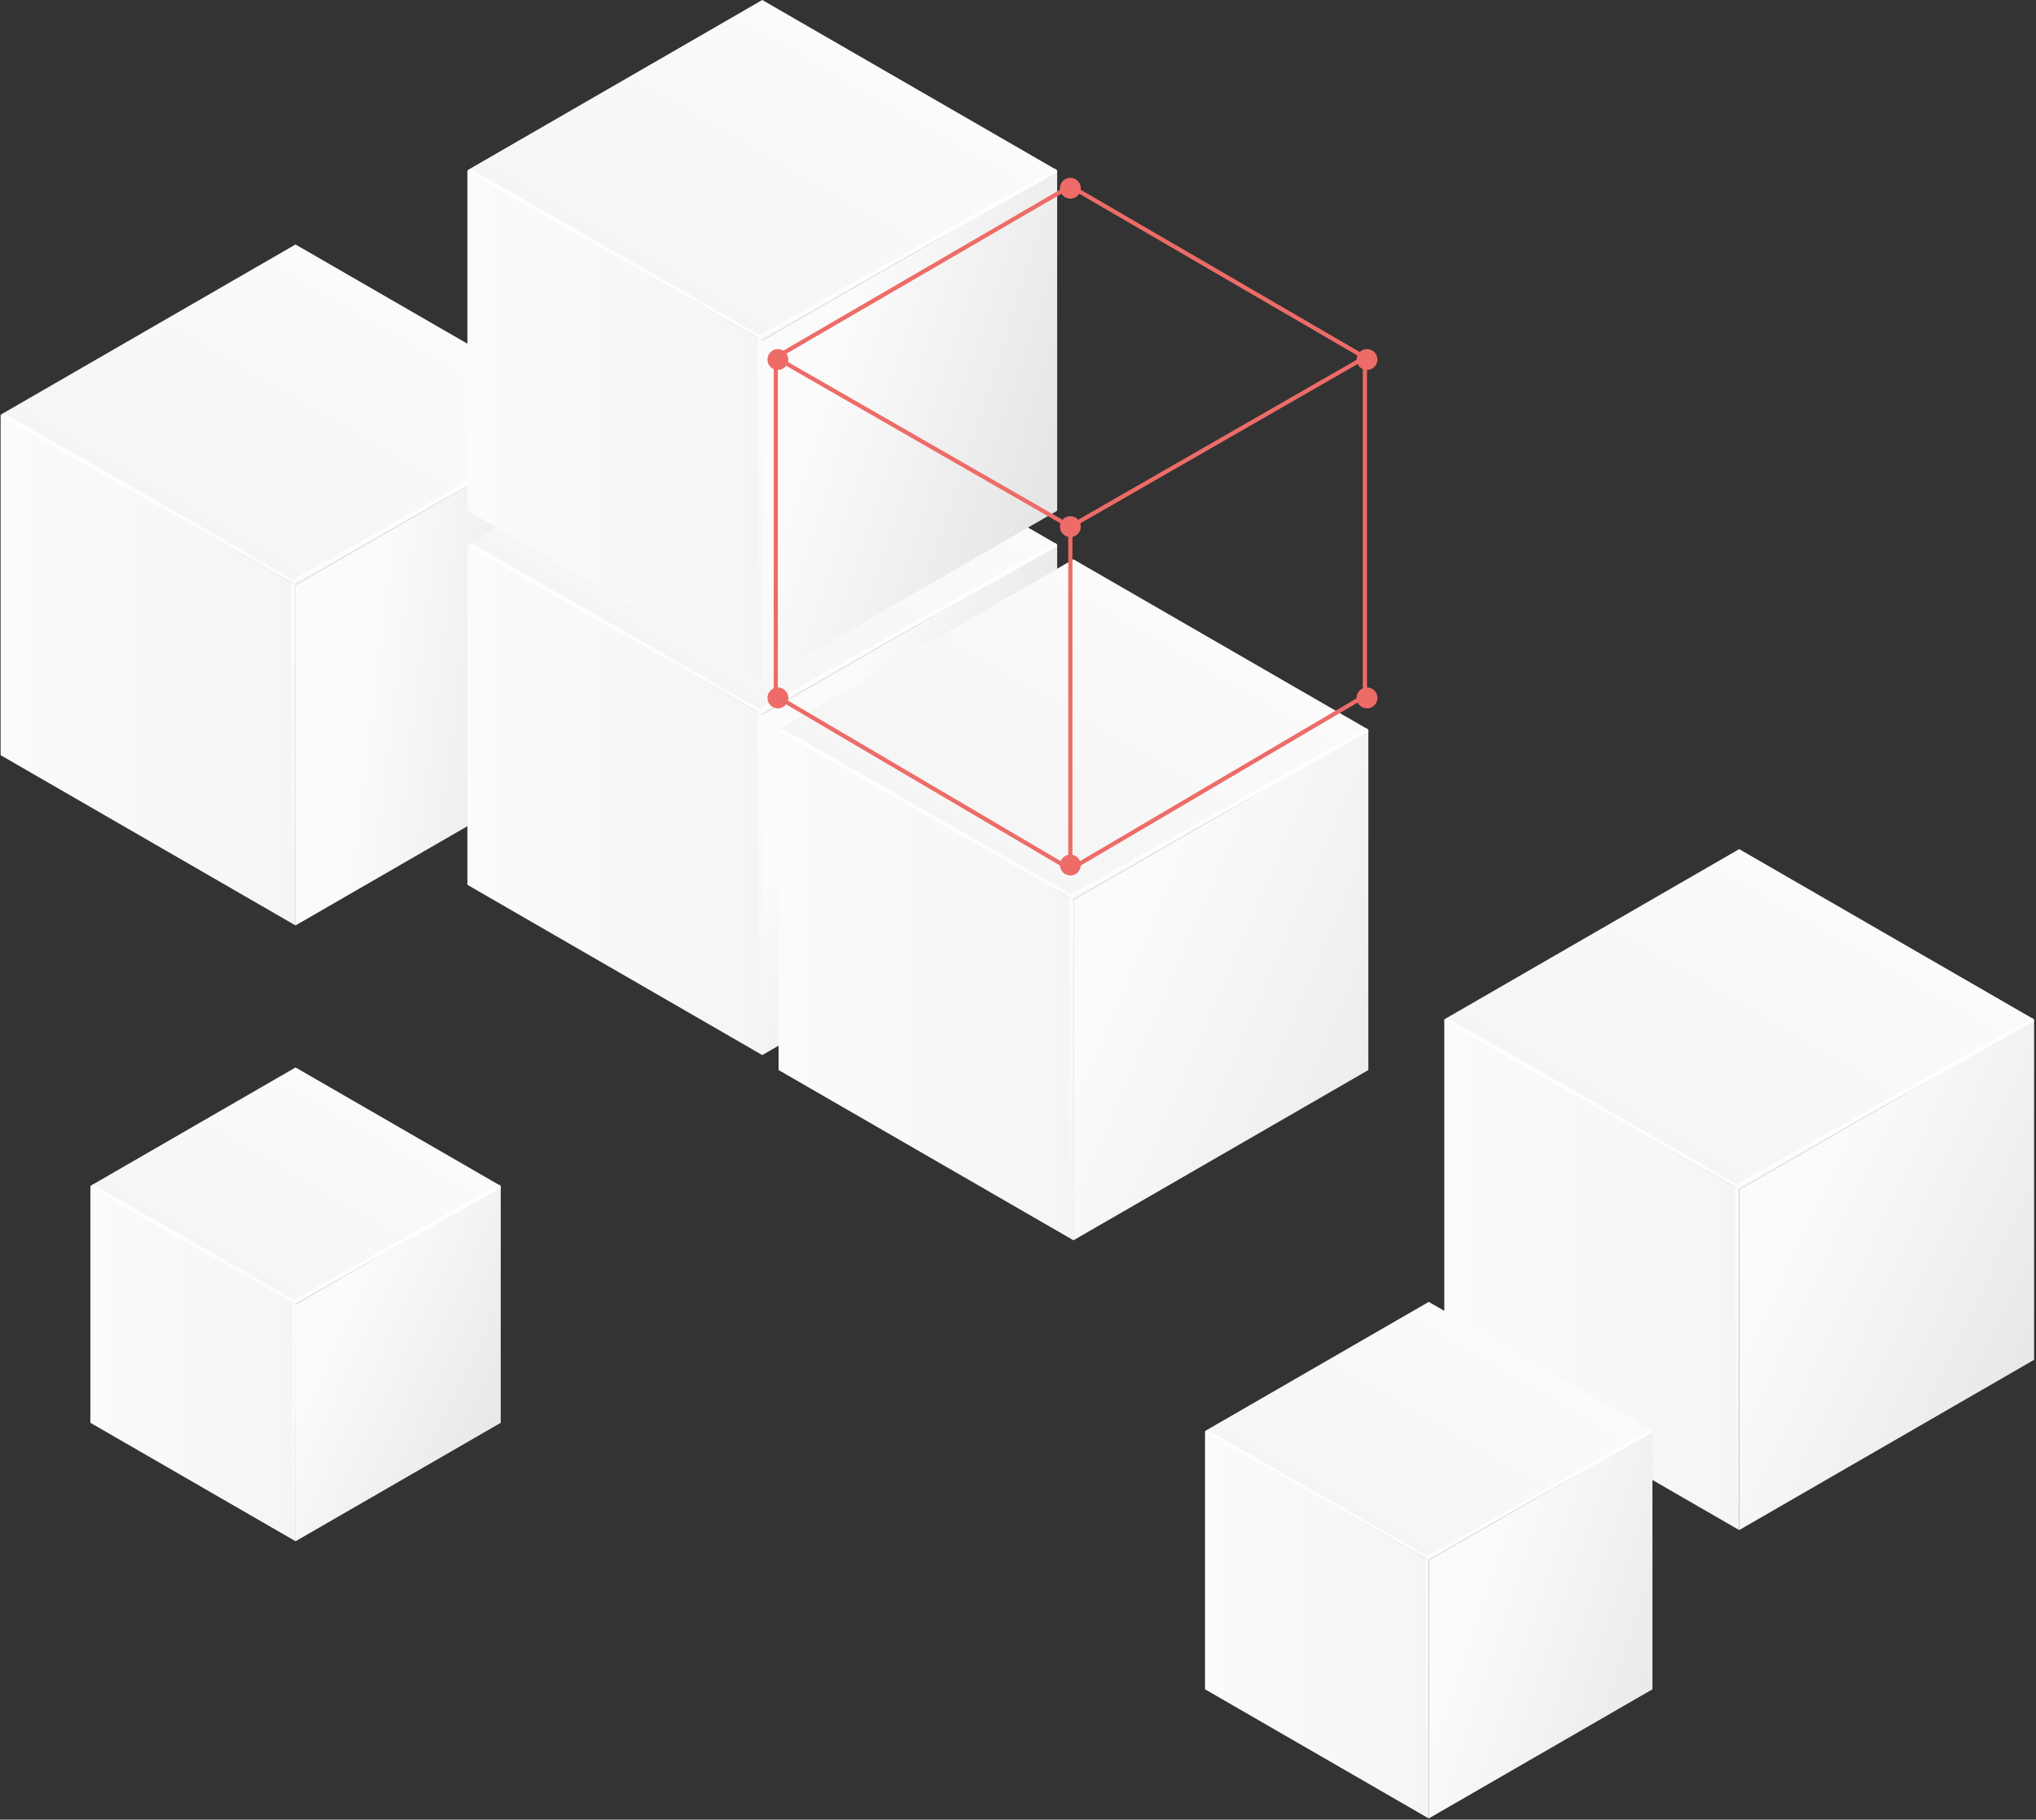 <svg xmlns="http://www.w3.org/2000/svg" fill="none" preserveAspectRatio="xMinYMin slice" viewBox="0 0 584 522"><rect x="0" y="0" width="584" height="522" fill="#333333" stroke="none"/><rect width="97.677" height="97.677" fill="url(#getBuilding0_linear)" transform="matrix(0.866 0.5 -0.866 0.5 84.766 70.131)"/><rect width="97.677" height="97.677" fill="url(#getBuilding1_linear)" transform="matrix(1.19249e-08 -1 0.866 0.5 0.176 216.633)"/><rect width="97.677" height="97.677" fill="url(#getBuilding2_linear)" transform="matrix(0.866 -0.5 -3.75718e-05 1 84.762 167.802)"/><path stroke="url(#getBuilding3_linear)" stroke-width="1.063" d="M169.125 119.011L84.118 166.827M84.118 166.827L0.704 119.011M84.118 166.827V264.055"/><rect width="97.677" height="97.677" fill="url(#getBuilding4_linear)" transform="matrix(0.866 0.5 -0.866 0.5 498.866 243.581)"/><rect width="97.677" height="97.677" fill="url(#getBuilding5_linear)" transform="matrix(1.19249e-08 -1 0.866 0.5 414.276 390.083)"/><rect width="97.677" height="97.677" fill="url(#getBuilding6_linear)" transform="matrix(0.866 -0.5 -3.75718e-05 1 498.862 341.252)"/><path stroke="url(#getBuilding7_linear)" stroke-width="1.063" d="M583.226 292.46L498.218 340.277M498.218 340.277L414.805 292.46M498.218 340.277V437.504"/><rect width="74.096" height="74.096" fill="url(#getBuilding8_linear)" transform="matrix(0.866 0.5 -0.866 0.5 409.817 373.466)"/><rect width="74.096" height="74.096" fill="url(#getBuilding9_linear)" transform="matrix(1.19249e-08 -1 0.866 0.5 345.648 484.601)"/><rect width="74.096" height="74.096" fill="url(#getBuilding10_linear)" transform="matrix(0.866 -0.5 -3.75718e-05 1 409.815 447.558)"/><path stroke="url(#getBuilding11_linear)" stroke-width=".806" d="M473.812 410.545L409.326 446.819M409.326 446.819L346.05 410.545M409.326 446.819V520.574"/><rect width="97.677" height="97.677" fill="url(#getBuilding12_linear)" transform="matrix(0.866 0.5 -0.866 0.5 218.652 107.322)"/><rect width="97.677" height="97.677" fill="url(#getBuilding13_linear)" transform="matrix(1.19249e-08 -1 0.866 0.5 134.062 253.824)"/><rect width="97.677" height="97.677" fill="url(#getBuilding14_linear)" transform="matrix(0.866 -0.5 -3.75718e-05 1 218.648 204.993)"/><path stroke="url(#getBuilding15_linear)" stroke-width="1.063" d="M303.012 156.201L218.004 204.018M218.004 204.018L134.591 156.201M218.004 204.018V301.245"/><rect width="97.677" height="97.677" fill="url(#getBuilding16_linear)" transform="matrix(0.866 0.5 -0.866 0.5 307.91 160.452)"/><rect width="97.677" height="97.677" fill="url(#getBuilding17_linear)" transform="matrix(1.19249e-08 -1 0.866 0.5 223.32 306.954)"/><rect width="97.677" height="97.677" fill="url(#getBuilding18_linear)" transform="matrix(0.866 -0.5 -3.75718e-05 1 307.906 258.123)"/><path stroke="url(#getBuilding19_linear)" stroke-width="1.063" d="M392.27 209.331L307.262 257.148M307.262 257.148L223.849 209.331M307.262 257.148V354.375"/><rect width="97.677" height="97.677" fill="url(#getBuilding20_linear)" transform="matrix(0.866 0.5 -0.866 0.5 218.652 0)"/><rect width="97.677" height="97.677" fill="url(#getBuilding21_linear)" transform="matrix(1.19249e-08 -1 0.866 0.5 134.062 146.502)"/><rect width="97.677" height="97.677" fill="url(#getBuilding22_linear)" transform="matrix(0.866 -0.5 -3.75718e-05 1 218.648 97.671)"/><path stroke="url(#getBuilding23_linear)" stroke-width="1.063" d="M303.012 48.879L218.004 96.696M218.004 96.696L134.591 48.879M218.004 96.696V193.923"/><path stroke="#ED6C68" stroke-width="1.198" d="M222.527 102.538L307.018 53.401L391.509 102.538M222.527 102.538L307.018 151.075M222.527 102.538V199.612L307.018 249.348M307.018 151.075L391.509 102.538M307.018 151.075V249.348M391.509 102.538V199.612L307.018 249.348"/><circle cx="223.126" cy="103.137" r="2.996" fill="#ED6C68"/><circle cx="223.126" cy="200.211" r="2.996" fill="#ED6C68"/><circle cx="307.018" cy="151.075" r="2.996" fill="#ED6C68"/><circle cx="307.018" cy="248.149" r="2.996" fill="#ED6C68"/><circle cx="307.018" cy="54.001" r="2.996" fill="#ED6C68"/><circle cx="392.107" cy="103.137" r="2.996" fill="#ED6C68"/><circle cx="392.107" cy="200.211" r="2.996" fill="#ED6C68"/><rect width="67.962" height="67.962" fill="url(#getBuilding24_linear)" transform="matrix(0.866 0.5 -0.866 0.5 84.779 306.216)"/><rect width="67.962" height="67.962" fill="url(#getBuilding25_linear)" transform="matrix(1.19249e-08 -1 0.866 0.5 25.924 408.149)"/><rect width="67.962" height="67.962" fill="url(#getBuilding26_linear)" transform="matrix(0.866 -0.5 -3.75718e-05 1 84.777 374.174)"/><path stroke="url(#getBuilding27_linear)" stroke-width="1.063" d="M143.475 340.226L84.329 373.496M84.329 373.496L26.291 340.226M84.329 373.496V441.144"/><defs><linearGradient id="getBuilding0_linear" x1="48.838" x2="48.838" y1="0" y2="102.041" gradientUnits="userSpaceOnUse"><stop stop-color="#FBFBFB"/><stop offset="1" stop-color="#F5F5F5"/></linearGradient><linearGradient id="getBuilding1_linear" x1="48.838" x2="48.838" y1="0" y2="102.041" gradientUnits="userSpaceOnUse"><stop stop-color="#FBFBFB"/><stop offset="1" stop-color="#F5F5F5"/></linearGradient><linearGradient id="getBuilding2_linear" x1="29.318" x2="174.754" y1="6.247" y2="27.819" gradientUnits="userSpaceOnUse"><stop stop-color="#FBFBFB"/><stop offset="1" stop-color="#CFCFCF"/></linearGradient><linearGradient id="getBuilding3_linear" x1="87.305" x2="84.915" y1="133.356" y2="264.055" gradientUnits="userSpaceOnUse"><stop stop-color="#fff"/><stop offset="1" stop-color="#fff" stop-opacity="0"/></linearGradient><linearGradient id="getBuilding4_linear" x1="48.838" x2="48.838" y1="0" y2="102.041" gradientUnits="userSpaceOnUse"><stop stop-color="#FBFBFB"/><stop offset="1" stop-color="#F5F5F5"/></linearGradient><linearGradient id="getBuilding5_linear" x1="48.838" x2="48.838" y1="0" y2="102.041" gradientUnits="userSpaceOnUse"><stop stop-color="#FBFBFB"/><stop offset="1" stop-color="#F5F5F5"/></linearGradient><linearGradient id="getBuilding6_linear" x1="29.318" x2="233.462" y1="6.247" y2="157.928" gradientUnits="userSpaceOnUse"><stop stop-color="#FBFBFB"/><stop offset="1" stop-color="#CFCFCF"/></linearGradient><linearGradient id="getBuilding7_linear" x1="501.406" x2="499.015" y1="306.805" y2="437.504" gradientUnits="userSpaceOnUse"><stop stop-color="#fff"/><stop offset="1" stop-color="#fff" stop-opacity="0"/></linearGradient><linearGradient id="getBuilding8_linear" x1="37.048" x2="37.048" y1="0" y2="77.407" gradientUnits="userSpaceOnUse"><stop stop-color="#FBFBFB"/><stop offset="1" stop-color="#F5F5F5"/></linearGradient><linearGradient id="getBuilding9_linear" x1="37.048" x2="37.048" y1="0" y2="77.407" gradientUnits="userSpaceOnUse"><stop stop-color="#FBFBFB"/><stop offset="1" stop-color="#F5F5F5"/></linearGradient><linearGradient id="getBuilding10_linear" x1="22.24" x2="202.391" y1="4.739" y2="89.478" gradientUnits="userSpaceOnUse"><stop stop-color="#FBFBFB"/><stop offset="1" stop-color="#CFCFCF"/></linearGradient><linearGradient id="getBuilding11_linear" x1="411.745" x2="409.931" y1="421.427" y2="520.574" gradientUnits="userSpaceOnUse"><stop stop-color="#fff"/><stop offset="1" stop-color="#fff" stop-opacity="0"/></linearGradient><linearGradient id="getBuilding12_linear" x1="48.838" x2="48.838" y1="0" y2="102.041" gradientUnits="userSpaceOnUse"><stop stop-color="#FBFBFB"/><stop offset="1" stop-color="#F5F5F5"/></linearGradient><linearGradient id="getBuilding13_linear" x1="48.838" x2="48.838" y1="0" y2="102.041" gradientUnits="userSpaceOnUse"><stop stop-color="#FBFBFB"/><stop offset="1" stop-color="#F5F5F5"/></linearGradient><linearGradient id="getBuilding14_linear" x1="29.318" x2="155.763" y1="6.247" y2="90.558" gradientUnits="userSpaceOnUse"><stop stop-color="#FBFBFB"/><stop offset="1" stop-color="#CFCFCF"/></linearGradient><linearGradient id="getBuilding15_linear" x1="221.192" x2="218.801" y1="170.546" y2="301.245" gradientUnits="userSpaceOnUse"><stop stop-color="#fff"/><stop offset="1" stop-color="#fff" stop-opacity="0"/></linearGradient><linearGradient id="getBuilding16_linear" x1="48.838" x2="48.838" y1="0" y2="102.041" gradientUnits="userSpaceOnUse"><stop stop-color="#FBFBFB"/><stop offset="1" stop-color="#F5F5F5"/></linearGradient><linearGradient id="getBuilding17_linear" x1="48.838" x2="48.838" y1="0" y2="102.041" gradientUnits="userSpaceOnUse"><stop stop-color="#FBFBFB"/><stop offset="1" stop-color="#F5F5F5"/></linearGradient><linearGradient id="getBuilding18_linear" x1="29.318" x2="307.918" y1="6.247" y2="190.399" gradientUnits="userSpaceOnUse"><stop stop-color="#FBFBFB"/><stop offset="1" stop-color="#CFCFCF"/></linearGradient><linearGradient id="getBuilding19_linear" x1="310.45" x2="308.059" y1="223.676" y2="354.375" gradientUnits="userSpaceOnUse"><stop stop-color="#fff"/><stop offset="1" stop-color="#fff" stop-opacity="0"/></linearGradient><linearGradient id="getBuilding20_linear" x1="48.838" x2="48.838" y1="0" y2="102.041" gradientUnits="userSpaceOnUse"><stop stop-color="#FBFBFB"/><stop offset="1" stop-color="#F5F5F5"/></linearGradient><linearGradient id="getBuilding21_linear" x1="48.838" x2="48.838" y1="0" y2="102.041" gradientUnits="userSpaceOnUse"><stop stop-color="#FBFBFB"/><stop offset="1" stop-color="#F5F5F5"/></linearGradient><linearGradient id="getBuilding22_linear" x1="29.318" x2="206.6" y1="6.247" y2="88.735" gradientUnits="userSpaceOnUse"><stop stop-color="#FBFBFB"/><stop offset="1" stop-color="#CFCFCF"/></linearGradient><linearGradient id="getBuilding23_linear" x1="221.192" x2="218.801" y1="63.224" y2="193.923" gradientUnits="userSpaceOnUse"><stop stop-color="#fff"/><stop offset="1" stop-color="#fff" stop-opacity="0"/></linearGradient><linearGradient id="getBuilding24_linear" x1="33.981" x2="33.981" y1="0" y2="70.998" gradientUnits="userSpaceOnUse"><stop stop-color="#FBFBFB"/><stop offset="1" stop-color="#F5F5F5"/></linearGradient><linearGradient id="getBuilding25_linear" x1="33.981" x2="33.981" y1="0" y2="70.998" gradientUnits="userSpaceOnUse"><stop stop-color="#FBFBFB"/><stop offset="1" stop-color="#F5F5F5"/></linearGradient><linearGradient id="getBuilding26_linear" x1="20.399" x2="162.438" y1="4.347" y2="109.883" gradientUnits="userSpaceOnUse"><stop stop-color="#FBFBFB"/><stop offset="1" stop-color="#CFCFCF"/></linearGradient><linearGradient id="getBuilding27_linear" x1="86.547" x2="84.883" y1="350.207" y2="441.144" gradientUnits="userSpaceOnUse"><stop stop-color="#fff"/><stop offset="1" stop-color="#fff" stop-opacity="0"/></linearGradient></defs></svg>